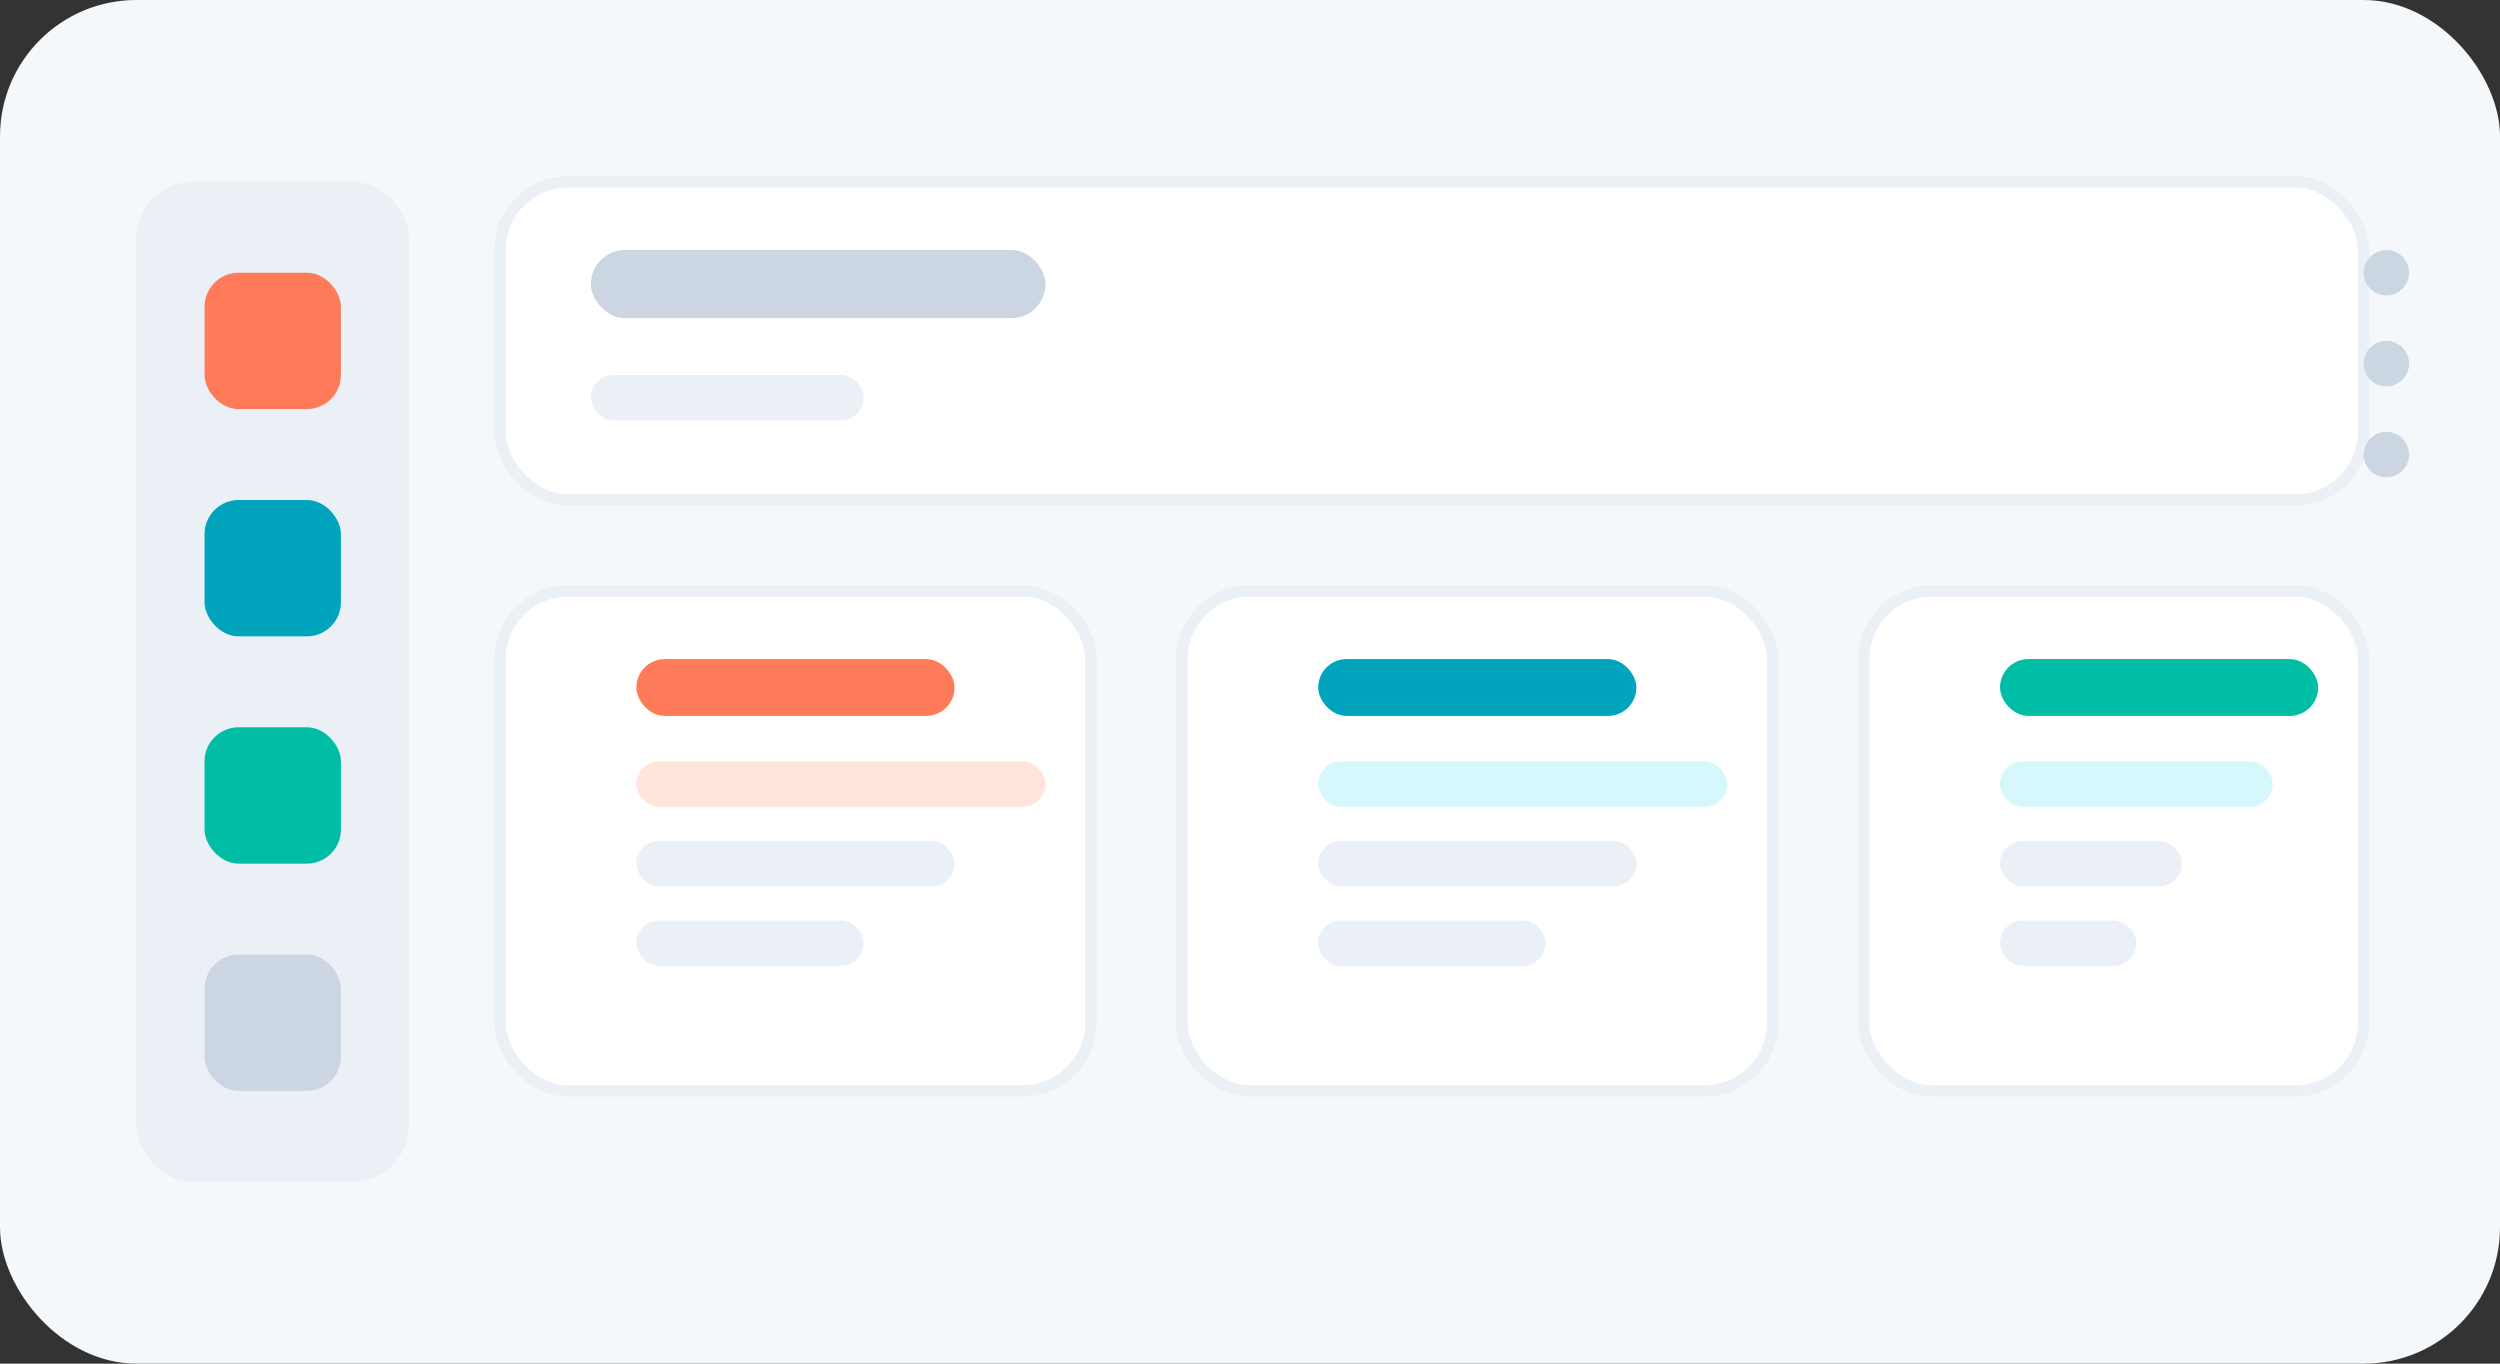 <svg width="440" height="240" viewBox="0 0 440 240" fill="none" xmlns="http://www.w3.org/2000/svg">
  <rect x="0" y="0" width="440" height="240" fill="#333333" stroke="none"/>
  <rect x="0" y="0" width="440" height="240" rx="24" fill="#f5f8fa"/>
  <!-- Sidebar -->
  <rect x="24" y="32" width="48" height="176" rx="10" fill="#eaf0f6"/>
  <rect x="36" y="48" width="24" height="24" rx="6" fill="#ff7a59"/>
  <rect x="36" y="88" width="24" height="24" rx="6" fill="#00a4bd"/>
  <rect x="36" y="128" width="24" height="24" rx="6" fill="#00bda5"/>
  <rect x="36" y="168" width="24" height="24" rx="6" fill="#cbd6e2"/>

  <!-- Main Panels -->
  <rect x="88" y="32" width="328" height="56" rx="12" fill="#fff" stroke="#eaf0f6" stroke-width="2"/>
  <rect x="88" y="104" width="104" height="88" rx="12" fill="#fff" stroke="#eaf0f6" stroke-width="2"/>
  <rect x="208" y="104" width="104" height="88" rx="12" fill="#fff" stroke="#eaf0f6" stroke-width="2"/>
  <rect x="328" y="104" width="88" height="88" rx="12" fill="#fff" stroke="#eaf0f6" stroke-width="2"/>

  <!-- Panel Titles -->
  <rect x="104" y="44" width="80" height="12" rx="6" fill="#cbd6e2"/>
  <rect x="104" y="66" width="48" height="8" rx="4" fill="#eaf0f6"/>

  <rect x="112" y="116" width="56" height="10" rx="5" fill="#ff7a59"/>
  <rect x="112" y="134" width="72" height="8" rx="4" fill="#ffe5dc"/>
  <rect x="112" y="148" width="56" height="8" rx="4" fill="#eaf0f6"/>
  <rect x="112" y="162" width="40" height="8" rx="4" fill="#eaf0f6"/>

  <rect x="232" y="116" width="56" height="10" rx="5" fill="#00a4bd"/>
  <rect x="232" y="134" width="72" height="8" rx="4" fill="#d6f8fc"/>
  <rect x="232" y="148" width="56" height="8" rx="4" fill="#eaf0f6"/>
  <rect x="232" y="162" width="40" height="8" rx="4" fill="#eaf0f6"/>

  <rect x="352" y="116" width="56" height="10" rx="5" fill="#00bda5"/>
  <rect x="352" y="134" width="48" height="8" rx="4" fill="#d6f8fc"/>
  <rect x="352" y="148" width="32" height="8" rx="4" fill="#eaf0f6"/>
  <rect x="352" y="162" width="24" height="8" rx="4" fill="#eaf0f6"/>

  <!-- Dots for UI -->
  <circle cx="420" cy="48" r="4" fill="#cbd6e2"/>
  <circle cx="420" cy="64" r="4" fill="#cbd6e2"/>
  <circle cx="420" cy="80" r="4" fill="#cbd6e2"/>
</svg>

